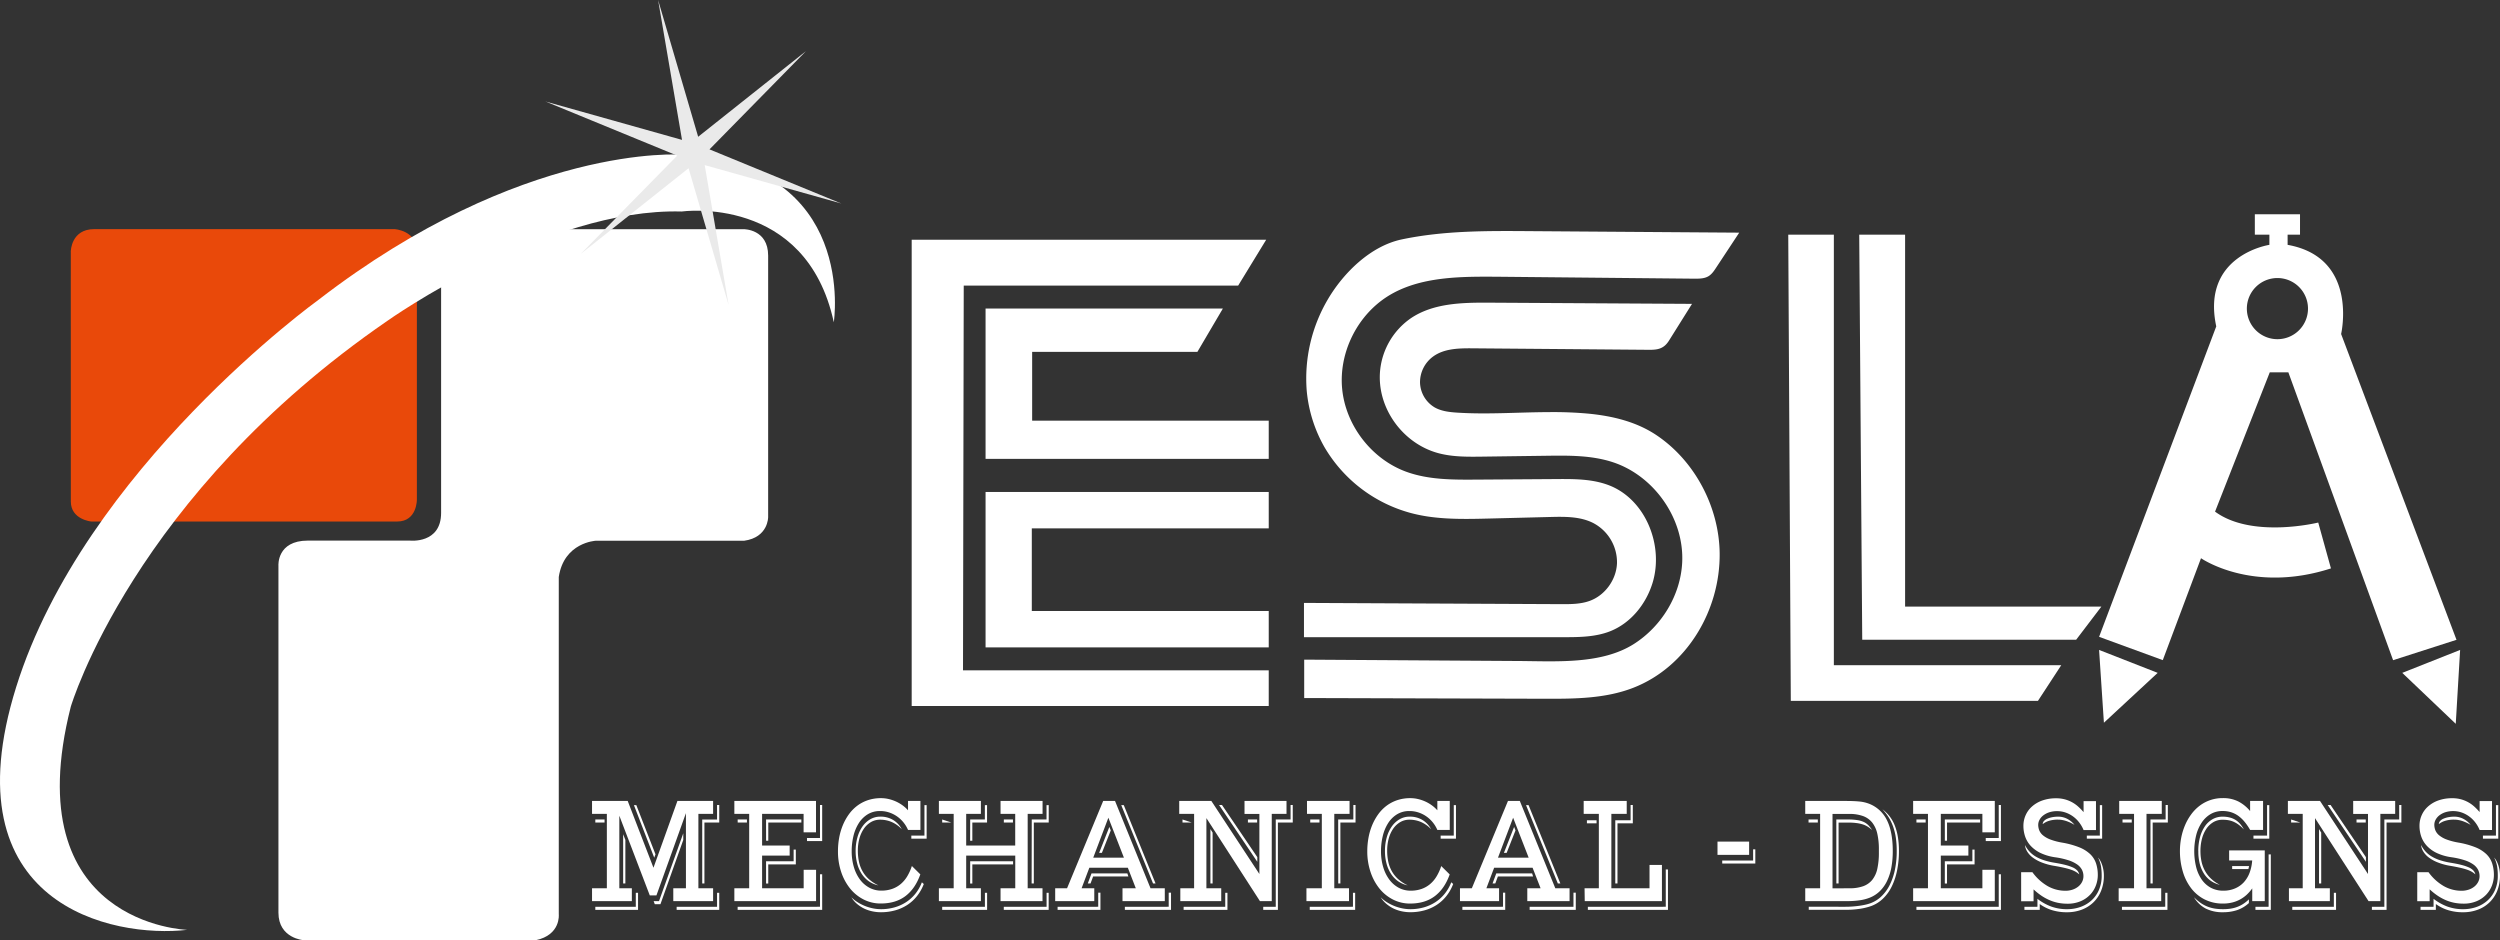 <svg id="Layer_1" data-name="Layer 1" xmlns="http://www.w3.org/2000/svg" viewBox="0 0 1813.78 682.16"><rect x="0" y="0" width="1813.78" height="682.16" fill="#333333" stroke="none"/><defs><style>.cls-1{fill:#fff;}.cls-2{fill:#e9490a;}.cls-3{fill:#eaeaea;}</style></defs><polygon class="cls-1" points="699.2 207.21 898.3 207.21 918.63 173.94 661.44 173.94 661.44 512.2 920.48 512.2 920.48 486.32 698.67 486.32 699.2 207.21"/><polygon class="cls-1" points="748.84 305.18 748.84 255.27 868.73 255.27 887.21 223.85 715.04 223.85 715.04 332.9 920.48 332.9 920.48 305.18 748.84 305.18"/><polygon class="cls-1" points="715.04 469.69 920.48 469.69 920.48 443.28 748.58 443.28 748.58 383.34 920.48 383.34 920.48 356.93 715.04 356.93 715.04 469.69"/><polygon class="cls-1" points="1330.48 170.24 1297.4 170.24 1299.25 508.5 1478.55 508.5 1495.45 482.62 1330.48 482.62 1330.48 170.24"/><polygon class="cls-1" points="1382.17 440.11 1382.17 170.24 1348.89 170.24 1351.07 464.14 1506.27 464.14 1524.56 440.11 1382.17 440.11"/><polygon class="cls-1" points="1526.41 524.35 1565.42 488.17 1522.91 471.53 1526.41 524.35"/><polygon class="cls-1" points="1742.87 488.17 1781.68 525.14 1784.85 471.53 1742.87 488.17"/><path class="cls-1" d="M1705.31,451l76,208.87,46-14.79L1743.6,423.22s12.94-55.45-38.82-64.69v-7.4h9V336.35H1681v14.78h10.56v7.4s-49.64,7.39-38.55,59.15l-85,225.24,46.21,16.9,27.73-73.94s37,25.88,94.27,7.39L1727,560s-48,11.88-74.86-7.92L1691.84,451Zm-30.1-46.21a22.18,22.18,0,1,1,22.18,22.18A22.18,22.18,0,0,1,1675.21,404.74Z" transform="translate(-45.09 -180.89)"/><path class="cls-1" d="M1198.19,481.06a281.71,281.71,0,0,0-29.61-1.17c-22,.07-44.12,1.78-66.12.38-5.67-.36-11.51-1-16.45-3.77a21.65,21.65,0,0,1-10.68-18,23.17,23.17,0,0,1,9.37-18.85c8.13-6,19-6.13,29.1-6.05l127.74,1.08c6.65.06,10.83-.95,14.45-6.72l16.67-26.61-146.25-.87c-19.94-.12-41.24.16-57.76,11.32a52.3,52.3,0,0,0-22.26,37.79c-2.65,27.12,16.48,53.38,42.67,60.19,10.27,2.67,21,2.54,31.65,2.4l46.37-.63c16.22-.22,32.79-.39,48.19,4.69,30,9.88,51.82,41.06,50.27,72.69-1.16,23.8-14.94,46.33-34.93,59.1-23.51,15-56.42,12.6-83.4,12.43l-155.91-1v27.86l173.87.52c22,.07,44.57,0,65-8,39-15.26,63-56.43,62.55-97.52-.36-33.35-17.81-66.85-45.7-85.61C1232.61,487,1215.54,482.82,1198.19,481.06Z" transform="translate(-45.09 -180.89)"/><path class="cls-1" d="M1080.58,555.57c14.94,2.27,30.3,1.9,45.48,1.51l43.75-1.11c10.64-.27,21.78-.43,31.25,4.41a32.16,32.16,0,0,1,17.18,29.12c-.47,11.89-8.54,23.2-19.71,27.3-6.64,2.44-13.9,2.44-21,2.41l-186.39-.9,0,24.87H1179c11.65,0,23.63-.05,34.45-4.38,14.84-5.93,25.83-19.62,30.55-34.89,8.34-27-4.78-60.21-31-70.71-12.14-4.85-25.6-4.83-38.68-4.74l-58.24.4c-17.28.11-35,.16-51.21-5.88-25-9.34-43.67-33.79-46.07-60.38-2.18-24.26,9.25-49.17,28.7-63.72,22.47-16.81,53.14-17.36,80-17.24l6.89.05,140,1.39c3.52,0,7.25,0,10.25-1.81,2.38-1.45,4-3.85,5.52-6.18l16.75-25.4-151.58-1.1c-31.14-.23-62.63-.45-93.25,6-22.49,4.74-42.1,24-53.5,43.28a113.1,113.1,0,0,0-15.43,66.68,101,101,0,0,0,12.85,40.73,103.92,103.92,0,0,0,63,47.9A113.24,113.24,0,0,0,1080.58,555.57Z" transform="translate(-45.09 -180.89)"/><path class="cls-1" d="M474.62,825.34h10.75v-54H474.62V762h25.89l18.68,48.45L536.56,762h25.9v9.34H551.78v54h10.68v9.34H533.57v-9.34h9.17V770.83l-21.4,59.7h-4.82l-22.1-57.84v52.65h9.08v9.34H474.62Zm2.39-49.9h6.69v2.22H477Zm29.36,63.32V828.61H508V841H477v-2.22Zm-9.17-52.64,1.6,4.14v31.58h-1.6ZM505,765h1.75l13.91,35.72-.92,2.45Zm18.21,69.69,17.61-49.26v4.84L524.25,836.9h-4.1l-.84-2.22Zm42.11,4.08V828.61h1.59V841H536v-2.22Zm-10.76-63.32h10.76V764.93h1.59v12.73H556.16v44.18h-1.59Z" transform="translate(-45.09 -180.89)"/><path class="cls-1" d="M577.87,825.34h10.76v-54H577.87V762h59.24v22.77h-9V771.35H598v23h20v7.29H598v23.7h30.16V811.92h9v22.76H577.87Zm2.39-49.9H587v2.22h-6.7ZM640,838.76V815.18h1.59V841H580.26v-2.22Zm-39.12-63.32h25.61v2.22h-24v13.19h-1.59Zm0,30.29h20v-8.46h1.59V808h-20v13.89h-1.59Zm29.68-16.87H640V764.93h1.59v26.15h-11Z" transform="translate(-45.09 -180.89)"/><path class="cls-1" d="M653.05,798.38a53.83,53.83,0,0,1,.85-9.58,45.68,45.68,0,0,1,2.59-9,39.4,39.4,0,0,1,4.32-7.9,29.08,29.08,0,0,1,6.06-6.31,27.13,27.13,0,0,1,7.83-4.14,29.57,29.57,0,0,1,9.58-1.49,24.22,24.22,0,0,1,5.54.64,28.66,28.66,0,0,1,5.27,1.78,26.84,26.84,0,0,1,4.78,2.78,24.38,24.38,0,0,1,4,3.61V762h9v21h-9a23.08,23.08,0,0,0-3.35-5.51,22.76,22.76,0,0,0-4.7-4.35,22.41,22.41,0,0,0-5.74-2.83,20.53,20.53,0,0,0-6.45-1,16.81,16.81,0,0,0-9.14,2.45,20.33,20.33,0,0,0-6.44,6.51,30.89,30.89,0,0,0-3.8,9.28A46,46,0,0,0,663,798.38,40,40,0,0,0,664.6,810,28.81,28.81,0,0,0,669,819a20.79,20.79,0,0,0,6.79,5.92,18,18,0,0,0,8.69,2.13,23.48,23.48,0,0,0,7.81-1.23,19.65,19.65,0,0,0,6.25-3.53,22.25,22.25,0,0,0,4.76-5.63,36.54,36.54,0,0,0,3.37-7.47l6.13,6.07q-3.71,10.4-10.81,15.76t-17.87,5.37a26.89,26.89,0,0,1-12.47-2.92,30.2,30.2,0,0,1-9.84-8,38.61,38.61,0,0,1-6.47-12.08A46.78,46.78,0,0,1,653.05,798.38Zm9.72,33.5a25.25,25.25,0,0,0,4.44,3.53,33.29,33.29,0,0,0,11.15,4.49,29.37,29.37,0,0,0,5.88.61,35.78,35.78,0,0,0,9.7-1.28,30.8,30.8,0,0,0,8.44-3.76,28.88,28.88,0,0,0,6.8-6.13,30.83,30.83,0,0,0,4.74-8.32l1.39,1.23a31.94,31.94,0,0,1-4.86,8.66,29.68,29.68,0,0,1-7,6.45,31.67,31.67,0,0,1-8.88,4,38.45,38.45,0,0,1-10.38,1.37,29.47,29.47,0,0,1-6.26-.67,26.15,26.15,0,0,1-5.91-2,24.73,24.73,0,0,1-5.18-3.39A19.31,19.31,0,0,1,662.77,831.88Zm3.1-33.56a35.7,35.7,0,0,1,1.32-10,25.5,25.5,0,0,1,3.68-7.88,17.68,17.68,0,0,1,5.66-5.2,14.5,14.5,0,0,1,7.27-1.87,17.53,17.53,0,0,1,9.18,2.37,17.32,17.32,0,0,1,6.36,6.74,22.81,22.81,0,0,0-7.35-5.22,21,21,0,0,0-8.35-1.67,13,13,0,0,0-6.79,1.81,16.31,16.31,0,0,0-5.1,4.87,23.46,23.46,0,0,0-3.19,7.13,32.63,32.63,0,0,0-1.09,8.55,38.73,38.73,0,0,0,.81,8.14,24.87,24.87,0,0,0,2.59,6.91,22.88,22.88,0,0,0,4.6,5.72,28.1,28.1,0,0,0,6.9,4.5,18.35,18.35,0,0,1-6.8-2.86,19.59,19.59,0,0,1-5.19-5.31,25.3,25.3,0,0,1-3.33-7.44A34.94,34.94,0,0,1,665.87,798.32Zm40.4-11.21h9.52V765h1.59v24.34H706.27Z" transform="translate(-45.09 -180.89)"/><path class="cls-1" d="M726.27,825.34H737v-54H726.27V762h30.47v9.34H746.07v23h35.57v-23H771V762h30.48v9.34H790.68v54h10.76v9.34H771v-9.34h10.68v-23.7H746.07v23.7h10.67v9.34H726.27Zm2.39-49.9,6.69,2.22h-6.69Zm31,63.32V828.61h1.59V841H728.66v-2.22Zm-10.68-63.32h10.64V765h1.59v12.67H750.53v13.19h-1.6Zm0,30.29h31.12V808H750.53v13.89h-1.6Zm24.42-30.29H780v2.22h-6.62Zm31,63.32V828.61h1.51V841H773.35v-2.22Zm-10.76-63.32h10.72V765h1.59v12.67H795.14v44.18h-1.59Z" transform="translate(-45.09 -180.89)"/><path class="cls-1" d="M810.64,825.34h8.61L845.46,762h8.6l25.74,63.33h10.36v9.34H859.48v-9.34h9.64l-5.77-14.88H835.42l-5.62,14.88H839v9.34H810.64Zm31.23,13.42V828.55h1.6V841H812.39v-2.22ZM837,814.54h26l.71,2.22H838.17l-1.87,5.08h-2Zm23.51-11.38-11.28-29-11,29Zm-10.56-22.35,1,2.57-6.42,16.28h-2ZM860.4,765l23.06,56.85h-1.83L858.56,765ZM893,838.76V828.55h1.68V841H861.19v-2.22Z" transform="translate(-45.09 -180.89)"/><path class="cls-1" d="M901.43,825.34h10v-54H900.63V762h23.31L958.79,815v-43.6H948V762h30.47v9.34H967.76v63.33h-8.57l-38.84-60.23v50.89h10.76v9.34H901.43Zm1.59-49.9,6.7,2.22H903Zm31,63.32V828.61h1.59V841H903.82v-2.22Zm-10.76-56.38,1.59,2.57v36.89h-1.59Zm8.41-17.45,25.61,37.82v3.39l-27.73-41.21Zm18.8,10.51h6.69v2.22h-6.69Zm20.2,63.32V775.44h10.75V764.93H983v12.73H972.22V841H961.58v-2.22Z" transform="translate(-45.09 -180.89)"/><path class="cls-1" d="M992.93,825.34h11.16v-54H993.33V762h30.88v9.34h-11.08v54h10.68v9.34H992.93Zm33.75,13.42V828.61h1.59V841H995.33v-2.22Zm-31-63.32h6.7v2.22h-6.7Zm20.28,0h11V764.93h1.59v12.73h-11v44.18H1016Z" transform="translate(-45.09 -180.89)"/><path class="cls-1" d="M1037.07,798.38a53.84,53.84,0,0,1,.86-9.58,45.68,45.68,0,0,1,2.59-9,39.4,39.4,0,0,1,4.32-7.9,29.08,29.08,0,0,1,6.06-6.31,27.13,27.13,0,0,1,7.83-4.14,29.52,29.52,0,0,1,9.58-1.49,24.07,24.07,0,0,1,5.53.64,28.51,28.51,0,0,1,5.28,1.78,26.84,26.84,0,0,1,4.78,2.78,24.38,24.38,0,0,1,4,3.61V762h9v21h-9a23.08,23.08,0,0,0-3.35-5.51,22.25,22.25,0,0,0-10.44-7.18,20.53,20.53,0,0,0-6.45-1,16.78,16.78,0,0,0-9.14,2.45,20.33,20.33,0,0,0-6.44,6.51,30.63,30.63,0,0,0-3.8,9.28,46,46,0,0,0-1.26,10.83,39.68,39.68,0,0,0,1.6,11.58,28.81,28.81,0,0,0,4.44,9.08,20.79,20.79,0,0,0,6.79,5.92,18,18,0,0,0,8.69,2.13,23.42,23.42,0,0,0,7.8-1.23,19.59,19.59,0,0,0,6.26-3.53,22.25,22.25,0,0,0,4.76-5.63,36.54,36.54,0,0,0,3.37-7.47l6.13,6.07q-3.7,10.4-10.82,15.76t-17.86,5.37a26.89,26.89,0,0,1-12.47-2.92,30.2,30.2,0,0,1-9.84-8,38.61,38.61,0,0,1-6.47-12.08A46.78,46.78,0,0,1,1037.07,798.38Zm9.72,33.5a25.71,25.71,0,0,0,4.45,3.53,33.29,33.29,0,0,0,11.15,4.49,29.3,29.3,0,0,0,5.88.61,35.78,35.78,0,0,0,9.7-1.28,30.93,30.93,0,0,0,8.44-3.76,28.88,28.88,0,0,0,6.8-6.13A30.83,30.83,0,0,0,1098,821l1.39,1.23a31.94,31.94,0,0,1-4.86,8.66,29.68,29.68,0,0,1-7,6.45,31.6,31.6,0,0,1-8.89,4,38.32,38.32,0,0,1-10.37,1.37,29.4,29.4,0,0,1-6.26-.67,26.15,26.15,0,0,1-5.91-2,24.47,24.47,0,0,1-5.18-3.39A19.57,19.57,0,0,1,1046.79,831.88Zm3.11-33.56a35.7,35.7,0,0,1,1.32-10,25.5,25.5,0,0,1,3.68-7.88,17.68,17.68,0,0,1,5.66-5.2,14.5,14.5,0,0,1,7.27-1.87,17.53,17.53,0,0,1,9.18,2.37,17.32,17.32,0,0,1,6.36,6.74,23,23,0,0,0-7.35-5.22,21,21,0,0,0-8.35-1.67,13,13,0,0,0-6.79,1.81,16.31,16.31,0,0,0-5.1,4.87,23.22,23.22,0,0,0-3.19,7.13,32.63,32.63,0,0,0-1.09,8.55,38.73,38.73,0,0,0,.81,8.14,24.87,24.87,0,0,0,2.59,6.91,22.88,22.88,0,0,0,4.6,5.72,28.22,28.22,0,0,0,6.89,4.5,18.3,18.3,0,0,1-6.79-2.86,19.78,19.78,0,0,1-5.2-5.31,25.55,25.55,0,0,1-3.32-7.44A34.54,34.54,0,0,1,1049.9,798.32Zm40.4-11.21h9.52V765h1.59v24.34H1090.3Z" transform="translate(-45.09 -180.89)"/><path class="cls-1" d="M1104.32,825.34h8.6L1139.14,762h8.6l25.74,63.33h10.35v9.34h-30.67v-9.34h9.64L1157,810.46H1129.1l-5.62,14.88h9.2v9.34h-28.36Zm31.23,13.42V828.55h1.59V841h-31.07v-2.22Zm-4.9-24.22h26l.71,2.22h-25.53l-1.88,5.08h-2Zm23.51-11.38-11.28-29-11,29Zm-10.56-22.35,1,2.57-6.41,16.28h-2ZM1154.08,765l23.06,56.85h-1.83L1152.24,765Zm32.58,73.77V828.55h1.68V841h-33.47v-2.22Z" transform="translate(-45.09 -180.89)"/><path class="cls-1" d="M1194.71,825.34h10.36v-54h-11V762h31.23v9.34h-11.15v54h27.69V808.41h9v26.27h-56Zm1.71-49.32h7v2.22h-7Zm57.21,62.74V811.68h1.59V841H1197.1v-2.22ZM1217,776h11.11V764.93h1.6v13.31h-11.12v43.6H1217Z" transform="translate(-45.09 -180.89)"/><path class="cls-1" d="M1291.15,791.49h22.95v9.63h-22.95Zm3.43,13.71H1317v-8.11h1.59v10.33h-24Z" transform="translate(-45.09 -180.89)"/><path class="cls-1" d="M1354.81,825.34h10.8v-54h-10.8V762h29.8q5.3,0,9.32.38a26.69,26.69,0,0,1,7.29,1.67,24,24,0,0,1,12.83,11.84q4.26,8.42,4.26,22.42a64.62,64.62,0,0,1-1,11.87,38.92,38.92,0,0,1-3.11,9.81,26,26,0,0,1-5.26,7.44,22.22,22.22,0,0,1-7.47,4.79,31.74,31.74,0,0,1-7.31,1.86,64.78,64.78,0,0,1-9.14.59h-30.2Zm2.4-49.9h6.73v2.22h-6.73Zm26.53,63.32c1.85,0,3.69-.06,5.49-.2s3.52-.32,5.14-.56,3.12-.51,4.48-.84a28.59,28.59,0,0,0,3.57-1.08,22.88,22.88,0,0,0,7.79-5,30,30,0,0,0,5.91-8.17,45.35,45.35,0,0,0,3.75-11,66.13,66.13,0,0,0,1.31-13.57,65.42,65.42,0,0,0-.67-9.84,43.27,43.27,0,0,0-2-8.05,33.63,33.63,0,0,0-3.24-6.68,39.15,39.15,0,0,0-4.44-5.72,26.46,26.46,0,0,1,5.13,5,27.4,27.4,0,0,1,3.75,6.6A40.44,40.44,0,0,1,1422,788a61.33,61.33,0,0,1,.8,10.31,69.76,69.76,0,0,1-1.34,14A48.26,48.26,0,0,1,1417.6,824a31.34,31.34,0,0,1-6.3,8.78,24.75,24.75,0,0,1-8.56,5.43,45.18,45.18,0,0,1-8.09,2,68.67,68.67,0,0,1-10.91.76h-26.38v-2.22Zm3.18-13.42a28.66,28.66,0,0,0,10-1.52,14.89,14.89,0,0,0,6.58-4.67,19.74,19.74,0,0,0,3.62-8,53.77,53.77,0,0,0,1.12-11.73v-2.16a50.73,50.73,0,0,0-1.14-11.5,20.16,20.16,0,0,0-3.68-8.05,15.1,15.1,0,0,0-6.68-4.76,29.07,29.07,0,0,0-10.14-1.55h-12v54Zm-9.56-49.9h8.45a42.7,42.7,0,0,1,6.73.44,17.32,17.32,0,0,1,4.68,1.34,11.33,11.33,0,0,1,3.35,2.36,25,25,0,0,1,2.77,3.5,23.43,23.43,0,0,0-3.09-2.36,16.13,16.13,0,0,0-3.65-1.69,25,25,0,0,0-4.66-1,45.92,45.92,0,0,0-6.13-.35H1379v44.18h-1.6Z" transform="translate(-45.09 -180.89)"/><path class="cls-1" d="M1433.09,825.34h10.76v-54h-10.76V762h59.24v22.77h-9V771.35h-30.16v23h20v7.29h-20v23.7h30.16V811.92h9v22.76h-59.24Zm2.39-49.9h6.7v2.22h-6.7Zm59.72,63.32V815.18h1.59V841h-61.31v-2.22Zm-39.12-63.32h25.61v2.22h-24v13.19h-1.59Zm0,30.29h20v-8.46h1.59V808h-20v13.89h-1.59Zm29.68-16.87h9.44V764.93h1.59v26.15h-11Z" transform="translate(-45.09 -180.89)"/><path class="cls-1" d="M1511.45,813.67h8.17a35.81,35.81,0,0,0,11.31,10.24,26.2,26.2,0,0,0,12.59,3.24,16,16,0,0,0,5.26-.82,13.09,13.09,0,0,0,4.14-2.25,10.29,10.29,0,0,0,2.73-3.35,9.09,9.09,0,0,0,1-4.15,10.05,10.05,0,0,0-1.12-4.72A11.14,11.14,0,0,0,1552,808a23.86,23.86,0,0,0-6.3-3,57,57,0,0,0-9.26-2.1,37.29,37.29,0,0,1-10.72-3.06,24,24,0,0,1-7.23-5.17,19.06,19.06,0,0,1-4.1-6.77,24,24,0,0,1-1.29-7.88,18.92,18.92,0,0,1,1.51-7.44,18.4,18.4,0,0,1,4.5-6.36,22.61,22.61,0,0,1,7.45-4.47,29.34,29.34,0,0,1,10.36-1.69,23.43,23.43,0,0,1,16,6.1,43.2,43.2,0,0,1,3.83,3.94v-8h9v21h-9a24.12,24.12,0,0,0-3.11-5.42,21.33,21.33,0,0,0-4.4-4.35,20.73,20.73,0,0,0-5.44-2.89,18.26,18.26,0,0,0-6.17-1.05,18,18,0,0,0-6,.9,14.18,14.18,0,0,0-4.3,2.34,9.69,9.69,0,0,0-2.61,3.18,7.58,7.58,0,0,0-.88,3.44,11.05,11.05,0,0,0,.78,4.12,9.28,9.28,0,0,0,2.75,3.62,18.9,18.9,0,0,0,5.36,3,46.48,46.48,0,0,0,8.6,2.25,61.9,61.9,0,0,1,12.27,3.38,25.14,25.14,0,0,1,7.93,4.94,16.44,16.44,0,0,1,4.26,6.71,27.14,27.14,0,0,1,1.28,8.61,21.25,21.25,0,0,1-1.34,7.29,19.81,19.81,0,0,1-4.06,6.66,20.7,20.7,0,0,1-6.91,4.84,23.9,23.9,0,0,1-9.84,1.87,34.09,34.09,0,0,1-6.8-.67,31.38,31.38,0,0,1-6.25-2,35,35,0,0,1-5.84-3.24,46.64,46.64,0,0,1-5.57-4.49v8.64h-9Zm11.83,25.09V833a38.15,38.15,0,0,0,10,5.6,33.26,33.26,0,0,0,11.56,1.92,29,29,0,0,0,9.32-1.51,23.74,23.74,0,0,0,8-4.56,22.21,22.21,0,0,0,5.61-7.64,25.66,25.66,0,0,0,2.11-10.8,40.38,40.38,0,0,0-.53-6.8,21.55,21.55,0,0,0-2.14-6.16,11.21,11.21,0,0,1,1.74,2.43,18.07,18.07,0,0,1,1.33,3.15,25.2,25.2,0,0,1,.88,3.62,22.91,22.91,0,0,1,.32,3.76,29.13,29.13,0,0,1-2.09,11.38,24.37,24.37,0,0,1-5.72,8.38,24.71,24.71,0,0,1-8.49,5.19,29.88,29.88,0,0,1-10.39,1.78,36.11,36.11,0,0,1-11.1-1.57,30.88,30.88,0,0,1-8.74-4.38V841h-11.12v-2.22Zm-9.08-44.82a23.07,23.07,0,0,0,3.17,4.61,19.4,19.4,0,0,0,4.38,3.62,29.77,29.77,0,0,0,6,2.74,51.15,51.15,0,0,0,8.06,1.93c3,.5,5.57,1,7.71,1.57a32.89,32.89,0,0,1,5.32,1.78,10.34,10.34,0,0,1,3.25,2.19,6.47,6.47,0,0,1,1.53,2.86,19.37,19.37,0,0,0-2.45-1.78,18.9,18.9,0,0,0-3.33-1.52,46.7,46.7,0,0,0-5.1-1.43c-2-.46-4.62-1-7.72-1.51a43.71,43.71,0,0,1-8.67-2.4,27.8,27.8,0,0,1-6.37-3.47,15.72,15.72,0,0,1-4.07-4.32A11.72,11.72,0,0,1,1514.2,793.94Zm12.91-15.12a3.34,3.34,0,0,1,.85-2.22,7.08,7.08,0,0,1,2.38-1.69,16.43,16.43,0,0,1,3.56-1.11,23,23,0,0,1,4.44-.41,14,14,0,0,1,6.72,1.67,16,16,0,0,1,5.11,4.29,24,24,0,0,0-2.5-1.37c-.94-.45-1.91-.86-2.93-1.23a21.28,21.28,0,0,0-3.15-.87,15.81,15.81,0,0,0-3.17-.33,21.22,21.22,0,0,0-7.15,1A12.86,12.86,0,0,0,1527.11,778.82Zm32,8.29h9.44V765h1.67v24.34h-11.11Z" transform="translate(-45.09 -180.89)"/><path class="cls-1" d="M1582.2,825.34h11.16v-54H1582.6V762h30.88v9.34H1602.4v54h10.68v9.34H1582.2ZM1616,838.76V828.61h1.59V841h-33v-2.22Zm-31-63.32h6.7v2.22H1585Zm20.28,0h11V764.93h1.6v12.73h-11v44.18h-1.59Z" transform="translate(-45.09 -180.89)"/><path class="cls-1" d="M1626.66,798.32a49.94,49.94,0,0,1,.92-9.55,45.35,45.35,0,0,1,2.71-9,38.88,38.88,0,0,1,4.44-7.9,30.27,30.27,0,0,1,6.11-6.31,27.33,27.33,0,0,1,16.93-5.63,24.28,24.28,0,0,1,11.4,2.51,27.31,27.31,0,0,1,8.4,6.89V762h9.4v21h-9.4a40.16,40.16,0,0,0-4-5.86,24.8,24.8,0,0,0-4.5-4.29,18.48,18.48,0,0,0-5.26-2.66,20.44,20.44,0,0,0-6.19-.9,16.88,16.88,0,0,0-8.77,2.27,20,20,0,0,0-6.45,6.22,29.82,29.82,0,0,0-4,9.25,48.89,48.89,0,0,0,0,22.82,28,28,0,0,0,4,9.08,19.27,19.27,0,0,0,6.61,6,18.76,18.76,0,0,0,9.16,2.16,20.86,20.86,0,0,0,8.37-1.6A18.36,18.36,0,0,0,1673,821a21.38,21.38,0,0,0,4.19-6.91,31.65,31.65,0,0,0,1.89-8.93h-16.73v-7.3h25.85v36.83h-9.08V825.4a28.9,28.9,0,0,1-3.85,4.46,23.3,23.3,0,0,1-4.74,3.47,23.8,23.8,0,0,1-5.75,2.28,27,27,0,0,1-6.86.82,28.88,28.88,0,0,1-13.26-2.95,28.53,28.53,0,0,1-9.8-8.08,36.9,36.9,0,0,1-6.08-12.08A51.94,51.94,0,0,1,1626.66,798.32Zm10.2,33.56a36.27,36.27,0,0,0,4.56,3.91,24.3,24.3,0,0,0,4.82,2.68,25.19,25.19,0,0,0,5.42,1.55,37.42,37.42,0,0,0,6.31.49,35.46,35.46,0,0,0,5.52-.4,24.43,24.43,0,0,0,4.86-1.29,21.93,21.93,0,0,0,4.34-2.22,27.12,27.12,0,0,0,4-3.21v2.69a24.23,24.23,0,0,1-8.71,5.16,32.43,32.43,0,0,1-10.1,1.49,27,27,0,0,1-12.48-2.65A21.63,21.63,0,0,1,1636.86,831.88Zm3.11-33.56a38.24,38.24,0,0,1,1.21-9.87,25.87,25.87,0,0,1,3.49-7.91,16.85,16.85,0,0,1,5.56-5.25,14.62,14.62,0,0,1,7.43-1.9,20.29,20.29,0,0,1,5.19.62,14.91,14.91,0,0,1,4.19,1.78,14.65,14.65,0,0,1,3.32,2.89,22.1,22.1,0,0,1,2.67,3.94,28,28,0,0,0-3.58-3.24,19.55,19.55,0,0,0-3.59-2.16A16.39,16.39,0,0,0,1662,776a23.83,23.83,0,0,0-4.36-.38,13,13,0,0,0-6.78,1.78,15.89,15.89,0,0,0-5.06,4.85,23.38,23.38,0,0,0-3.16,7.21,34.6,34.6,0,0,0-1.1,8.87,35.81,35.81,0,0,0,.8,7.7,24.45,24.45,0,0,0,2.51,6.71,23.29,23.29,0,0,0,4.38,5.63,27.23,27.23,0,0,0,6.41,4.47,18.93,18.93,0,0,1-6.61-2.92,18.37,18.37,0,0,1-4.92-5.16,25,25,0,0,1-3.09-7.24A36.69,36.69,0,0,1,1640,798.32Zm24.58,10.91h12.27c-.06.23-.13.57-.22,1s-.2.85-.3,1.2h-11.75ZM1680,787.11h9.88V765h1.6v24.34H1680ZM1691,838.76v-38h1.59V841h-11.15v-2.22Z" transform="translate(-45.09 -180.89)"/><path class="cls-1" d="M1705.74,825.34h10v-54h-10.76V762h23.31L1763.1,815v-43.6h-10.75V762h30.47v9.34h-10.75v63.33h-8.57l-38.84-60.23v50.89h10.76v9.34h-29.68Zm1.59-49.9,6.69,2.22h-6.69Zm31,63.32V828.61h1.59V841h-31.75v-2.22Zm-10.76-56.38,1.59,2.57v36.89h-1.59Zm8.4-17.45,25.62,37.82v3.39l-27.73-41.21Zm18.81,10.51h6.69v2.22h-6.69Zm20.19,63.32V775.44h10.76V764.93h1.59v12.73h-10.75V841h-10.64v-2.22Z" transform="translate(-45.09 -180.89)"/><path class="cls-1" d="M1798.84,813.67H1807a35.94,35.94,0,0,0,11.32,10.24,26.17,26.17,0,0,0,12.59,3.24,16,16,0,0,0,5.25-.82,13,13,0,0,0,4.15-2.25,10.42,10.42,0,0,0,2.73-3.35,9.08,9.08,0,0,0,1-4.15,10.16,10.16,0,0,0-1.11-4.72,11.27,11.27,0,0,0-3.57-3.91,23.79,23.79,0,0,0-6.29-3,57.18,57.18,0,0,0-9.27-2.1,37.31,37.31,0,0,1-10.71-3.06,23.75,23.75,0,0,1-7.23-5.17,19.23,19.23,0,0,1-4.11-6.77,24,24,0,0,1-1.29-7.88,18.92,18.92,0,0,1,1.51-7.44,18.3,18.3,0,0,1,4.51-6.36,22.5,22.5,0,0,1,7.45-4.47,29.24,29.24,0,0,1,10.35-1.69,23.18,23.18,0,0,1,11.54,2.92,24,24,0,0,1,4.44,3.18,43.09,43.09,0,0,1,3.82,3.94v-8h9v21h-9a23.74,23.74,0,0,0-3.11-5.42,21.33,21.33,0,0,0-4.4-4.35,20.73,20.73,0,0,0-5.44-2.89,19.37,19.37,0,0,0-12.13-.15,14.3,14.3,0,0,0-4.3,2.34,10,10,0,0,0-2.61,3.18,7.69,7.69,0,0,0-.87,3.44,11.25,11.25,0,0,0,.77,4.12,9.37,9.37,0,0,0,2.75,3.62,19,19,0,0,0,5.36,3,46.92,46.92,0,0,0,8.6,2.25,61.9,61.9,0,0,1,12.27,3.38,25,25,0,0,1,7.93,4.94,16.44,16.44,0,0,1,4.26,6.71,27.14,27.14,0,0,1,1.28,8.61,21.47,21.47,0,0,1-1.33,7.29,20,20,0,0,1-4.07,6.66,20.6,20.6,0,0,1-6.91,4.84,23.9,23.9,0,0,1-9.84,1.87,34,34,0,0,1-6.79-.67,31.47,31.47,0,0,1-6.26-2,34.93,34.93,0,0,1-5.83-3.24,45.93,45.93,0,0,1-5.58-4.49v8.64h-9Zm11.83,25.09V833a38.15,38.15,0,0,0,10,5.6,33.24,33.24,0,0,0,11.55,1.92,29,29,0,0,0,9.32-1.51,23.74,23.74,0,0,0,8-4.56,22.11,22.11,0,0,0,5.62-7.64,25.82,25.82,0,0,0,2.11-10.8,39.31,39.31,0,0,0-.54-6.8,21.83,21.83,0,0,0-2.13-6.16,11.18,11.18,0,0,1,1.73,2.43,18.88,18.88,0,0,1,1.34,3.15,25.19,25.19,0,0,1,.87,3.62,22.91,22.91,0,0,1,.32,3.76,29.13,29.13,0,0,1-2.09,11.38,23.94,23.94,0,0,1-14.2,13.57,29.94,29.94,0,0,1-10.4,1.78,36,36,0,0,1-11.09-1.57,30.94,30.94,0,0,1-8.75-4.38V841h-11.11v-2.22Zm-9.09-44.82a23.5,23.5,0,0,0,3.17,4.61,19.4,19.4,0,0,0,4.38,3.62,30,30,0,0,0,6,2.74,51.57,51.57,0,0,0,8.07,1.93c3,.5,5.57,1,7.71,1.57a32.74,32.74,0,0,1,5.31,1.78,10.34,10.34,0,0,1,3.25,2.19,6.28,6.28,0,0,1,1.53,2.86,18.68,18.68,0,0,0-2.45-1.78,19.11,19.11,0,0,0-3.32-1.52,48,48,0,0,0-5.1-1.43c-2.05-.46-4.62-1-7.73-1.51a43.6,43.6,0,0,1-8.66-2.4,27.88,27.88,0,0,1-6.38-3.47,15.68,15.68,0,0,1-4.06-4.32A11.74,11.74,0,0,1,1801.58,793.94Zm12.91-15.12a3.35,3.35,0,0,1,.86-2.22,6.94,6.94,0,0,1,2.37-1.69,16.71,16.71,0,0,1,3.57-1.11,22.81,22.81,0,0,1,4.44-.41,13.94,13.94,0,0,1,6.71,1.67,16,16,0,0,1,5.12,4.29,24.2,24.2,0,0,0-2.51-1.37,31,31,0,0,0-2.93-1.23,21,21,0,0,0-3.15-.87,15.71,15.71,0,0,0-3.16-.33,21.18,21.18,0,0,0-7.15,1A12.93,12.93,0,0,0,1814.49,778.82Zm32,8.29h9.44V765h1.68v24.34h-11.12Z" transform="translate(-45.09 -180.89)"/><path class="cls-1" d="M342.52,573.1s22.6,2.51,22.6-20.09V366s-1.8-18.83,18.56-18.83h201s17.71-.18,17.71,19.19V556s.23,14.78-17.44,17.21H477.3s-23.05,1.17-26.81,26.28V844.28s1.61,14.93-16.77,18.76H265.58s-18.48-1.19-18.48-20V591.21s-1.25-18.11,21.35-18.11Z" transform="translate(-45.09 -180.89)"/><path class="cls-2" d="M96.45,363.26s.18-16.14,17-16.14H331.33s16.18.89,16.21,16.14V543.33s.21,15.91-14.25,15.93h-222s-14.81-1.41-14.81-14.5Z" transform="translate(-45.09 -180.89)"/><path class="cls-1" d="M180.92,855.51s-124.64-3.7-84.47-161.89c0,0,45.2-153.16,229.75-280,0,0,115.5-82,213.42-79.28,0,0,90.25-12.73,110.41,80.35,0,0,17.65-114.06-110.41-121.6,0,0-115.5-8.78-263.64,105.46,0,0-169.67,122.27-219.17,280.84S127.3,861.71,180.92,855.51Z" transform="translate(-45.09 -180.89)"/><polygon class="cls-3" points="610.39 147.65 511.27 119.78 528.62 221.27 499.56 122.05 421.27 184.26 491.33 112.9 395.69 73.62 494.81 101.49 477.46 0 506.52 99.23 584.82 37.02 514.75 108.37 610.39 147.65"/></svg>
